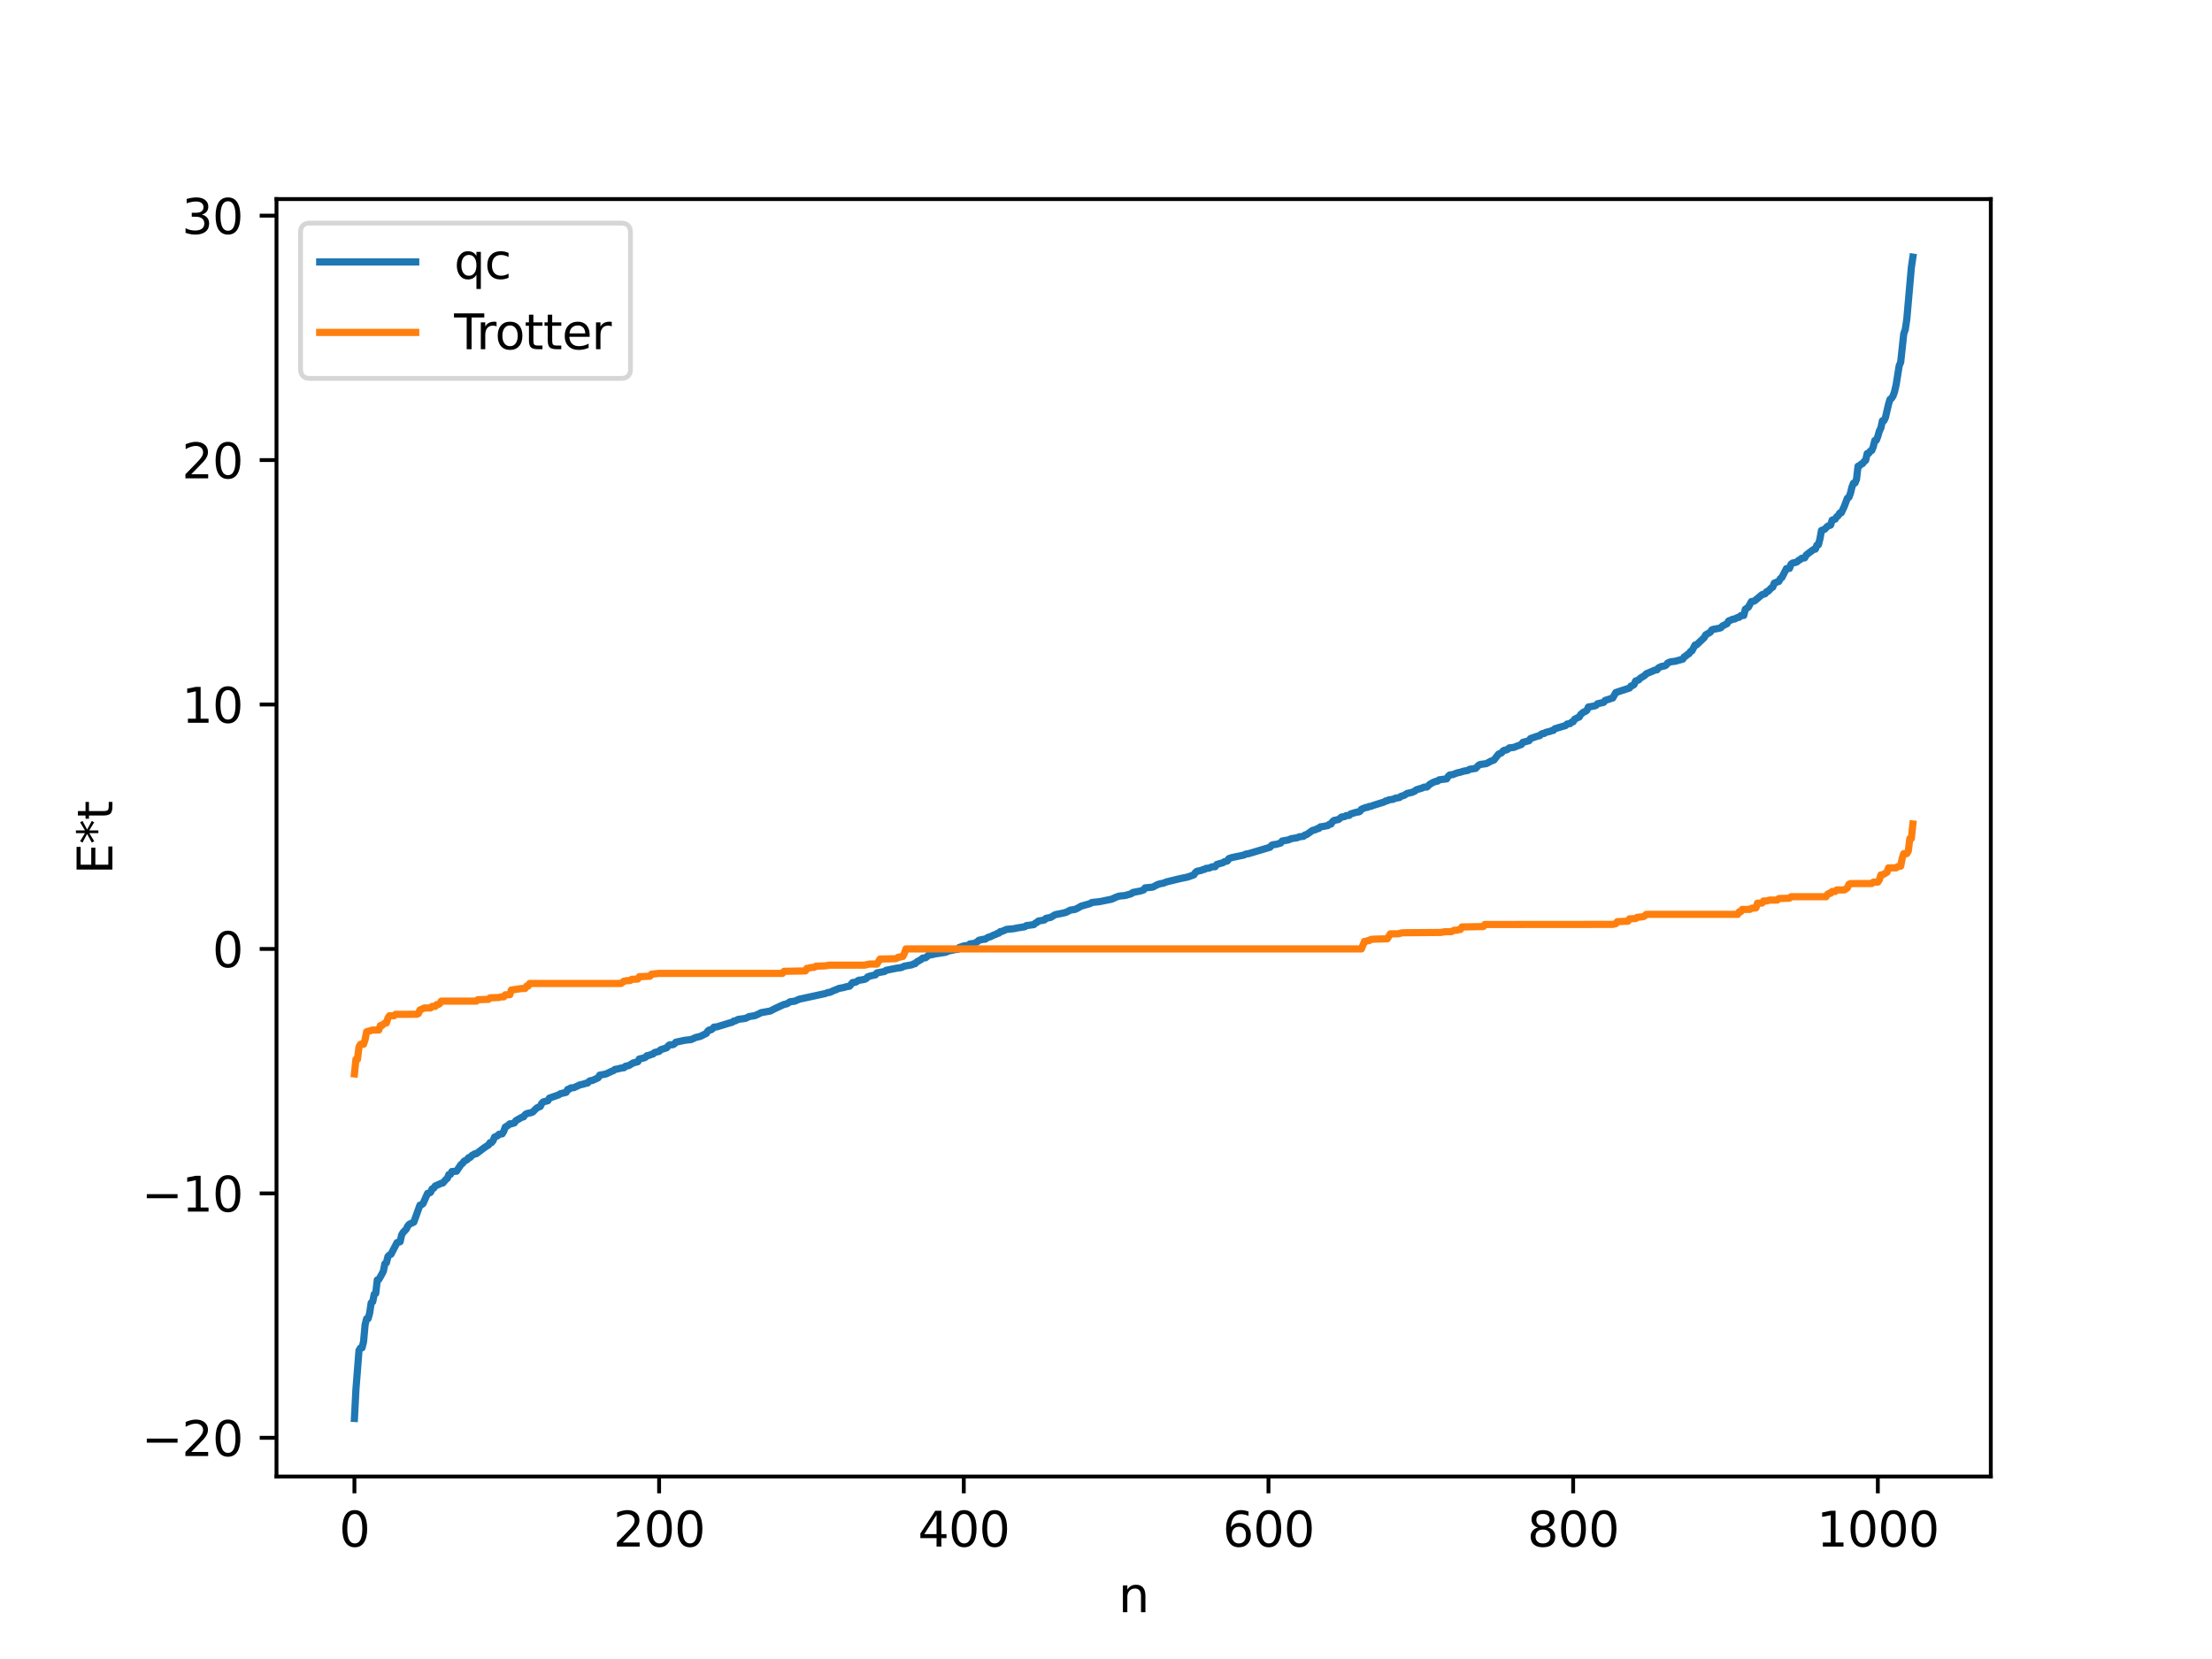 <?xml version="1.0" encoding="utf-8" standalone="no"?>
<!DOCTYPE svg PUBLIC "-//W3C//DTD SVG 1.1//EN"
  "http://www.w3.org/Graphics/SVG/1.1/DTD/svg11.dtd">
<svg xmlns:xlink="http://www.w3.org/1999/xlink" width="460.8pt" height="345.6pt" viewBox="0 0 460.8 345.6" xmlns="http://www.w3.org/2000/svg" version="1.1">
 <defs>
  <style type="text/css">*{stroke-linejoin: round; stroke-linecap: butt}</style>
 </defs>
 <g id="figure_1">
  <g id="patch_1">
   <path d="M 0 345.6 
L 460.8 345.6 
L 460.8 0 
L 0 0 
z
" style="fill: #ffffff"/>
  </g>
  <g id="axes_1">
   <g id="patch_2">
    <path d="M 57.6 307.584 
L 414.72 307.584 
L 414.72 41.472 
L 57.6 41.472 
z
" style="fill: #ffffff"/>
   </g>
   <g id="matplotlib.axis_1">
    <g id="xtick_1">
     <g id="line2d_1">
      <defs>
       <path id="m21d0b48730" d="M 0 0 
L 0 3.5 
" style="stroke: #000000; stroke-width: 0.8"/>
      </defs>
      <g>
       <use xlink:href="#m21d0b48730" x="73.833" y="307.584" style="stroke: #000000; stroke-width: 0.8"/>
      </g>
     </g>
     <g id="text_1">
      <!-- 0 -->
      <g transform="translate(70.651 322.182) scale(0.1 -0.1)">
       <defs>
        <path id="DejaVuSans-30" d="M 2034 4250 
Q 1547 4250 1301 3770 
Q 1056 3291 1056 2328 
Q 1056 1369 1301 889 
Q 1547 409 2034 409 
Q 2525 409 2770 889 
Q 3016 1369 3016 2328 
Q 3016 3291 2770 3770 
Q 2525 4250 2034 4250 
z
M 2034 4750 
Q 2819 4750 3233 4129 
Q 3647 3509 3647 2328 
Q 3647 1150 3233 529 
Q 2819 -91 2034 -91 
Q 1250 -91 836 529 
Q 422 1150 422 2328 
Q 422 3509 836 4129 
Q 1250 4750 2034 4750 
z
" transform="scale(0.016)"/>
       </defs>
       <use xlink:href="#DejaVuSans-30"/>
      </g>
     </g>
    </g>
    <g id="xtick_2">
     <g id="line2d_2">
      <g>
       <use xlink:href="#m21d0b48730" x="137.304" y="307.584" style="stroke: #000000; stroke-width: 0.8"/>
      </g>
     </g>
     <g id="text_2">
      <!-- 200 -->
      <g transform="translate(127.76 322.182) scale(0.1 -0.1)">
       <defs>
        <path id="DejaVuSans-32" d="M 1228 531 
L 3431 531 
L 3431 0 
L 469 0 
L 469 531 
Q 828 903 1448 1529 
Q 2069 2156 2228 2338 
Q 2531 2678 2651 2914 
Q 2772 3150 2772 3378 
Q 2772 3750 2511 3984 
Q 2250 4219 1831 4219 
Q 1534 4219 1204 4116 
Q 875 4013 500 3803 
L 500 4441 
Q 881 4594 1212 4672 
Q 1544 4750 1819 4750 
Q 2544 4750 2975 4387 
Q 3406 4025 3406 3419 
Q 3406 3131 3298 2873 
Q 3191 2616 2906 2266 
Q 2828 2175 2409 1742 
Q 1991 1309 1228 531 
z
" transform="scale(0.016)"/>
       </defs>
       <use xlink:href="#DejaVuSans-32"/>
       <use xlink:href="#DejaVuSans-30" x="63.623"/>
       <use xlink:href="#DejaVuSans-30" x="127.246"/>
      </g>
     </g>
    </g>
    <g id="xtick_3">
     <g id="line2d_3">
      <g>
       <use xlink:href="#m21d0b48730" x="200.775" y="307.584" style="stroke: #000000; stroke-width: 0.8"/>
      </g>
     </g>
     <g id="text_3">
      <!-- 400 -->
      <g transform="translate(191.231 322.182) scale(0.1 -0.1)">
       <defs>
        <path id="DejaVuSans-34" d="M 2419 4116 
L 825 1625 
L 2419 1625 
L 2419 4116 
z
M 2253 4666 
L 3047 4666 
L 3047 1625 
L 3713 1625 
L 3713 1100 
L 3047 1100 
L 3047 0 
L 2419 0 
L 2419 1100 
L 313 1100 
L 313 1709 
L 2253 4666 
z
" transform="scale(0.016)"/>
       </defs>
       <use xlink:href="#DejaVuSans-34"/>
       <use xlink:href="#DejaVuSans-30" x="63.623"/>
       <use xlink:href="#DejaVuSans-30" x="127.246"/>
      </g>
     </g>
    </g>
    <g id="xtick_4">
     <g id="line2d_4">
      <g>
       <use xlink:href="#m21d0b48730" x="264.246" y="307.584" style="stroke: #000000; stroke-width: 0.8"/>
      </g>
     </g>
     <g id="text_4">
      <!-- 600 -->
      <g transform="translate(254.702 322.182) scale(0.1 -0.1)">
       <defs>
        <path id="DejaVuSans-36" d="M 2113 2584 
Q 1688 2584 1439 2293 
Q 1191 2003 1191 1497 
Q 1191 994 1439 701 
Q 1688 409 2113 409 
Q 2538 409 2786 701 
Q 3034 994 3034 1497 
Q 3034 2003 2786 2293 
Q 2538 2584 2113 2584 
z
M 3366 4563 
L 3366 3988 
Q 3128 4100 2886 4159 
Q 2644 4219 2406 4219 
Q 1781 4219 1451 3797 
Q 1122 3375 1075 2522 
Q 1259 2794 1537 2939 
Q 1816 3084 2150 3084 
Q 2853 3084 3261 2657 
Q 3669 2231 3669 1497 
Q 3669 778 3244 343 
Q 2819 -91 2113 -91 
Q 1303 -91 875 529 
Q 447 1150 447 2328 
Q 447 3434 972 4092 
Q 1497 4750 2381 4750 
Q 2619 4750 2861 4703 
Q 3103 4656 3366 4563 
z
" transform="scale(0.016)"/>
       </defs>
       <use xlink:href="#DejaVuSans-36"/>
       <use xlink:href="#DejaVuSans-30" x="63.623"/>
       <use xlink:href="#DejaVuSans-30" x="127.246"/>
      </g>
     </g>
    </g>
    <g id="xtick_5">
     <g id="line2d_5">
      <g>
       <use xlink:href="#m21d0b48730" x="327.717" y="307.584" style="stroke: #000000; stroke-width: 0.8"/>
      </g>
     </g>
     <g id="text_5">
      <!-- 800 -->
      <g transform="translate(318.173 322.182) scale(0.1 -0.1)">
       <defs>
        <path id="DejaVuSans-38" d="M 2034 2216 
Q 1584 2216 1326 1975 
Q 1069 1734 1069 1313 
Q 1069 891 1326 650 
Q 1584 409 2034 409 
Q 2484 409 2743 651 
Q 3003 894 3003 1313 
Q 3003 1734 2745 1975 
Q 2488 2216 2034 2216 
z
M 1403 2484 
Q 997 2584 770 2862 
Q 544 3141 544 3541 
Q 544 4100 942 4425 
Q 1341 4750 2034 4750 
Q 2731 4750 3128 4425 
Q 3525 4100 3525 3541 
Q 3525 3141 3298 2862 
Q 3072 2584 2669 2484 
Q 3125 2378 3379 2068 
Q 3634 1759 3634 1313 
Q 3634 634 3220 271 
Q 2806 -91 2034 -91 
Q 1263 -91 848 271 
Q 434 634 434 1313 
Q 434 1759 690 2068 
Q 947 2378 1403 2484 
z
M 1172 3481 
Q 1172 3119 1398 2916 
Q 1625 2713 2034 2713 
Q 2441 2713 2670 2916 
Q 2900 3119 2900 3481 
Q 2900 3844 2670 4047 
Q 2441 4250 2034 4250 
Q 1625 4250 1398 4047 
Q 1172 3844 1172 3481 
z
" transform="scale(0.016)"/>
       </defs>
       <use xlink:href="#DejaVuSans-38"/>
       <use xlink:href="#DejaVuSans-30" x="63.623"/>
       <use xlink:href="#DejaVuSans-30" x="127.246"/>
      </g>
     </g>
    </g>
    <g id="xtick_6">
     <g id="line2d_6">
      <g>
       <use xlink:href="#m21d0b48730" x="391.188" y="307.584" style="stroke: #000000; stroke-width: 0.8"/>
      </g>
     </g>
     <g id="text_6">
      <!-- 1000 -->
      <g transform="translate(378.463 322.182) scale(0.1 -0.1)">
       <defs>
        <path id="DejaVuSans-31" d="M 794 531 
L 1825 531 
L 1825 4091 
L 703 3866 
L 703 4441 
L 1819 4666 
L 2450 4666 
L 2450 531 
L 3481 531 
L 3481 0 
L 794 0 
L 794 531 
z
" transform="scale(0.016)"/>
       </defs>
       <use xlink:href="#DejaVuSans-31"/>
       <use xlink:href="#DejaVuSans-30" x="63.623"/>
       <use xlink:href="#DejaVuSans-30" x="127.246"/>
       <use xlink:href="#DejaVuSans-30" x="190.869"/>
      </g>
     </g>
    </g>
    <g id="text_7">
     <!-- n -->
     <g transform="translate(232.991 335.861) scale(0.1 -0.1)">
      <defs>
       <path id="DejaVuSans-6e" d="M 3513 2113 
L 3513 0 
L 2938 0 
L 2938 2094 
Q 2938 2591 2744 2837 
Q 2550 3084 2163 3084 
Q 1697 3084 1428 2787 
Q 1159 2491 1159 1978 
L 1159 0 
L 581 0 
L 581 3500 
L 1159 3500 
L 1159 2956 
Q 1366 3272 1645 3428 
Q 1925 3584 2291 3584 
Q 2894 3584 3203 3211 
Q 3513 2838 3513 2113 
z
" transform="scale(0.016)"/>
      </defs>
      <use xlink:href="#DejaVuSans-6e"/>
     </g>
    </g>
   </g>
   <g id="matplotlib.axis_2">
    <g id="ytick_1">
     <g id="line2d_7">
      <defs>
       <path id="m0753f6dc83" d="M 0 0 
L -3.5 0 
" style="stroke: #000000; stroke-width: 0.8"/>
      </defs>
      <g>
       <use xlink:href="#m0753f6dc83" x="57.6" y="299.519" style="stroke: #000000; stroke-width: 0.8"/>
      </g>
     </g>
     <g id="text_8">
      <!-- −20 -->
      <g transform="translate(29.495 303.319) scale(0.1 -0.1)">
       <defs>
        <path id="DejaVuSans-2212" d="M 678 2272 
L 4684 2272 
L 4684 1741 
L 678 1741 
L 678 2272 
z
" transform="scale(0.016)"/>
       </defs>
       <use xlink:href="#DejaVuSans-2212"/>
       <use xlink:href="#DejaVuSans-32" x="83.789"/>
       <use xlink:href="#DejaVuSans-30" x="147.412"/>
      </g>
     </g>
    </g>
    <g id="ytick_2">
     <g id="line2d_8">
      <g>
       <use xlink:href="#m0753f6dc83" x="57.6" y="248.601" style="stroke: #000000; stroke-width: 0.8"/>
      </g>
     </g>
     <g id="text_9">
      <!-- −10 -->
      <g transform="translate(29.495 252.4) scale(0.1 -0.1)">
       <use xlink:href="#DejaVuSans-2212"/>
       <use xlink:href="#DejaVuSans-31" x="83.789"/>
       <use xlink:href="#DejaVuSans-30" x="147.412"/>
      </g>
     </g>
    </g>
    <g id="ytick_3">
     <g id="line2d_9">
      <g>
       <use xlink:href="#m0753f6dc83" x="57.6" y="197.682" style="stroke: #000000; stroke-width: 0.8"/>
      </g>
     </g>
     <g id="text_10">
      <!-- 0 -->
      <g transform="translate(44.237 201.481) scale(0.1 -0.1)">
       <use xlink:href="#DejaVuSans-30"/>
      </g>
     </g>
    </g>
    <g id="ytick_4">
     <g id="line2d_10">
      <g>
       <use xlink:href="#m0753f6dc83" x="57.6" y="146.764" style="stroke: #000000; stroke-width: 0.8"/>
      </g>
     </g>
     <g id="text_11">
      <!-- 10 -->
      <g transform="translate(37.875 150.563) scale(0.1 -0.1)">
       <use xlink:href="#DejaVuSans-31"/>
       <use xlink:href="#DejaVuSans-30" x="63.623"/>
      </g>
     </g>
    </g>
    <g id="ytick_5">
     <g id="line2d_11">
      <g>
       <use xlink:href="#m0753f6dc83" x="57.6" y="95.845" style="stroke: #000000; stroke-width: 0.8"/>
      </g>
     </g>
     <g id="text_12">
      <!-- 20 -->
      <g transform="translate(37.875 99.644) scale(0.1 -0.1)">
       <use xlink:href="#DejaVuSans-32"/>
       <use xlink:href="#DejaVuSans-30" x="63.623"/>
      </g>
     </g>
    </g>
    <g id="ytick_6">
     <g id="line2d_12">
      <g>
       <use xlink:href="#m0753f6dc83" x="57.6" y="44.926" style="stroke: #000000; stroke-width: 0.8"/>
      </g>
     </g>
     <g id="text_13">
      <!-- 30 -->
      <g transform="translate(37.875 48.725) scale(0.1 -0.1)">
       <defs>
        <path id="DejaVuSans-33" d="M 2597 2516 
Q 3050 2419 3304 2112 
Q 3559 1806 3559 1356 
Q 3559 666 3084 287 
Q 2609 -91 1734 -91 
Q 1441 -91 1130 -33 
Q 819 25 488 141 
L 488 750 
Q 750 597 1062 519 
Q 1375 441 1716 441 
Q 2309 441 2620 675 
Q 2931 909 2931 1356 
Q 2931 1769 2642 2001 
Q 2353 2234 1838 2234 
L 1294 2234 
L 1294 2753 
L 1863 2753 
Q 2328 2753 2575 2939 
Q 2822 3125 2822 3475 
Q 2822 3834 2567 4026 
Q 2313 4219 1838 4219 
Q 1578 4219 1281 4162 
Q 984 4106 628 3988 
L 628 4550 
Q 988 4650 1302 4700 
Q 1616 4750 1894 4750 
Q 2613 4750 3031 4423 
Q 3450 4097 3450 3541 
Q 3450 3153 3228 2886 
Q 3006 2619 2597 2516 
z
" transform="scale(0.016)"/>
       </defs>
       <use xlink:href="#DejaVuSans-33"/>
       <use xlink:href="#DejaVuSans-30" x="63.623"/>
      </g>
     </g>
    </g>
    <g id="text_14">
     <!-- E*t -->
     <g transform="translate(23.416 182.148) rotate(-90) scale(0.1 -0.1)">
      <defs>
       <path id="DejaVuSans-45" d="M 628 4666 
L 3578 4666 
L 3578 4134 
L 1259 4134 
L 1259 2753 
L 3481 2753 
L 3481 2222 
L 1259 2222 
L 1259 531 
L 3634 531 
L 3634 0 
L 628 0 
L 628 4666 
z
" transform="scale(0.016)"/>
       <path id="DejaVuSans-2a" d="M 3009 3897 
L 1888 3291 
L 3009 2681 
L 2828 2375 
L 1778 3009 
L 1778 1831 
L 1422 1831 
L 1422 3009 
L 372 2375 
L 191 2681 
L 1313 3291 
L 191 3897 
L 372 4206 
L 1422 3572 
L 1422 4750 
L 1778 4750 
L 1778 3572 
L 2828 4206 
L 3009 3897 
z
" transform="scale(0.016)"/>
       <path id="DejaVuSans-74" d="M 1172 4494 
L 1172 3500 
L 2356 3500 
L 2356 3053 
L 1172 3053 
L 1172 1153 
Q 1172 725 1289 603 
Q 1406 481 1766 481 
L 2356 481 
L 2356 0 
L 1766 0 
Q 1100 0 847 248 
Q 594 497 594 1153 
L 594 3053 
L 172 3053 
L 172 3500 
L 594 3500 
L 594 4494 
L 1172 4494 
z
" transform="scale(0.016)"/>
      </defs>
      <use xlink:href="#DejaVuSans-45"/>
      <use xlink:href="#DejaVuSans-2a" x="63.184"/>
      <use xlink:href="#DejaVuSans-74" x="113.184"/>
     </g>
    </g>
   </g>
   <g id="line2d_13">
    <path d="M 73.833 295.488 
L 74.15 289.402 
L 74.785 281.32 
L 75.102 280.8 
L 75.42 280.778 
L 75.737 279.493 
L 76.054 275.975 
L 76.372 274.714 
L 76.689 274.684 
L 77.006 273.531 
L 77.324 271.41 
L 77.641 271.18 
L 77.958 269.612 
L 78.276 269.435 
L 78.593 266.632 
L 78.91 266.556 
L 79.545 265.44 
L 79.862 264.805 
L 80.18 263.248 
L 80.497 263.064 
L 80.815 261.76 
L 81.132 261.436 
L 81.449 261.287 
L 82.719 258.843 
L 83.353 258.678 
L 83.671 257.261 
L 83.988 256.722 
L 84.623 256.068 
L 84.94 255.422 
L 85.258 255.035 
L 86.21 254.587 
L 87.479 251.053 
L 87.796 250.964 
L 88.114 250.752 
L 89.066 248.609 
L 89.383 248.56 
L 89.7 248.372 
L 90.018 247.673 
L 90.335 247.533 
L 90.653 247.072 
L 91.922 246.505 
L 92.239 246.449 
L 92.874 245.723 
L 93.191 245.463 
L 93.509 244.678 
L 93.826 244.653 
L 94.143 244.05 
L 95.096 243.99 
L 96.048 242.572 
L 96.365 242.35 
L 96.682 241.9 
L 97.317 241.579 
L 97.634 241.16 
L 97.952 241.107 
L 98.269 240.734 
L 98.904 240.358 
L 99.221 240.343 
L 100.808 239.143 
L 101.443 238.716 
L 101.76 238.538 
L 102.077 238.03 
L 102.395 238.018 
L 102.712 237.624 
L 103.029 236.867 
L 103.664 236.595 
L 103.981 236.275 
L 104.616 236.202 
L 104.934 235.673 
L 105.251 234.797 
L 105.886 234.418 
L 106.203 234.111 
L 106.52 234.106 
L 107.155 233.921 
L 107.472 233.453 
L 108.742 232.731 
L 109.059 232.667 
L 109.377 232.234 
L 109.694 231.991 
L 110.646 231.784 
L 110.963 231.662 
L 111.598 231.031 
L 111.915 230.748 
L 112.55 230.5 
L 112.867 229.833 
L 113.185 229.541 
L 114.137 229.3 
L 114.454 228.753 
L 116.358 228.098 
L 116.676 227.864 
L 117.945 227.549 
L 118.262 226.945 
L 118.58 226.896 
L 118.897 226.641 
L 119.532 226.581 
L 120.801 226 
L 121.436 225.862 
L 122.071 225.666 
L 122.388 225.626 
L 122.705 225.28 
L 123.023 225.114 
L 123.34 225.108 
L 124.292 224.67 
L 124.61 224.526 
L 124.927 223.97 
L 125.562 223.862 
L 126.196 223.743 
L 127.466 223.157 
L 127.783 223.044 
L 128.1 222.775 
L 128.735 222.673 
L 129.37 222.497 
L 130.005 222.424 
L 130.322 222.105 
L 130.957 221.993 
L 131.909 221.426 
L 132.861 221.178 
L 133.178 220.607 
L 134.13 220.393 
L 134.448 220.263 
L 134.765 219.922 
L 135.082 219.891 
L 135.717 219.64 
L 136.034 219.567 
L 136.352 219.264 
L 137.304 219.02 
L 137.621 218.679 
L 138.891 218.272 
L 139.208 217.85 
L 139.525 217.651 
L 140.16 217.634 
L 140.477 217.472 
L 140.795 217.107 
L 142.699 216.704 
L 143.968 216.564 
L 144.92 216.128 
L 145.872 215.904 
L 147.142 215.275 
L 147.459 214.78 
L 147.777 214.552 
L 148.094 214.539 
L 148.411 214.338 
L 148.729 213.968 
L 149.363 213.907 
L 151.585 213.222 
L 152.537 212.956 
L 152.854 212.703 
L 153.172 212.664 
L 153.806 212.348 
L 155.076 212.181 
L 155.393 212.108 
L 156.028 211.782 
L 157.297 211.565 
L 157.932 211.271 
L 158.567 210.952 
L 160.471 210.612 
L 161.423 210.116 
L 162.692 209.525 
L 163.327 209.246 
L 163.962 209.095 
L 164.596 208.678 
L 165.548 208.568 
L 166.5 208.151 
L 171.896 206.981 
L 172.53 206.742 
L 172.848 206.741 
L 173.8 206.292 
L 174.117 206.204 
L 174.752 205.906 
L 175.704 205.735 
L 176.339 205.548 
L 176.973 205.443 
L 177.608 204.684 
L 178.243 204.608 
L 178.877 204.207 
L 179.512 204.132 
L 180.147 204.005 
L 180.464 203.837 
L 180.781 203.484 
L 181.416 203.287 
L 182.368 203.082 
L 182.686 202.675 
L 184.272 202.379 
L 184.59 202.131 
L 186.811 201.69 
L 187.763 201.559 
L 188.398 201.271 
L 189.985 200.983 
L 190.302 200.794 
L 190.62 200.766 
L 190.937 200.424 
L 191.889 199.878 
L 192.206 199.598 
L 192.841 199.509 
L 193.476 198.967 
L 194.11 198.89 
L 194.745 198.725 
L 196.967 198.39 
L 197.601 198.119 
L 199.188 197.777 
L 199.505 197.774 
L 199.823 197.384 
L 200.775 197.053 
L 201.727 196.943 
L 202.044 196.634 
L 202.996 196.521 
L 203.631 196.149 
L 203.948 195.862 
L 204.9 195.661 
L 205.218 195.66 
L 205.853 195.241 
L 206.17 195.194 
L 207.122 194.744 
L 207.439 194.654 
L 207.757 194.442 
L 208.074 194.397 
L 208.391 194.056 
L 208.709 194.045 
L 209.661 193.613 
L 211.248 193.46 
L 211.882 193.315 
L 213.469 193.061 
L 213.786 192.829 
L 215.373 192.611 
L 215.691 192.293 
L 216.008 192.169 
L 216.325 191.862 
L 216.96 191.768 
L 217.595 191.629 
L 217.912 191.3 
L 218.864 191.116 
L 219.816 190.543 
L 221.086 190.293 
L 222.038 190.076 
L 222.99 189.583 
L 223.942 189.448 
L 224.577 189.148 
L 225.211 188.773 
L 227.115 188.226 
L 227.433 188.007 
L 229.02 187.835 
L 231.558 187.325 
L 232.51 186.889 
L 233.145 186.672 
L 234.415 186.546 
L 235.684 186.169 
L 236.001 185.913 
L 237.588 185.605 
L 238.223 185.395 
L 238.54 184.961 
L 240.127 184.81 
L 241.079 184.302 
L 241.714 184.091 
L 242.348 183.985 
L 242.983 183.723 
L 245.522 183.101 
L 247.426 182.698 
L 248.696 182.251 
L 249.013 181.768 
L 249.33 181.514 
L 250.282 181.311 
L 250.6 181.139 
L 250.917 181.113 
L 251.234 180.898 
L 251.869 180.849 
L 252.504 180.566 
L 253.139 180.555 
L 253.456 180.098 
L 254.091 179.894 
L 254.725 179.741 
L 255.043 179.51 
L 255.677 179.356 
L 255.995 178.86 
L 256.629 178.646 
L 259.168 178.11 
L 259.486 177.933 
L 260.12 177.828 
L 264.563 176.501 
L 264.881 176.112 
L 265.198 175.971 
L 265.833 175.893 
L 266.785 175.624 
L 267.102 175.199 
L 267.737 175.083 
L 268.372 174.982 
L 269.006 174.714 
L 270.276 174.508 
L 270.593 174.334 
L 271.545 174.215 
L 271.862 173.93 
L 272.18 173.867 
L 273.449 172.979 
L 274.084 172.828 
L 274.401 172.624 
L 274.719 172.591 
L 275.036 172.254 
L 275.671 172.166 
L 276.623 171.973 
L 276.94 171.704 
L 277.258 171.67 
L 277.575 171.192 
L 277.892 170.916 
L 278.844 170.721 
L 279.479 170.196 
L 280.114 170.11 
L 280.431 169.906 
L 281.066 169.859 
L 281.383 169.552 
L 282.653 169.173 
L 282.97 169.168 
L 283.287 169.038 
L 283.605 168.582 
L 284.557 168.203 
L 284.874 168.192 
L 285.191 168.008 
L 285.509 167.999 
L 286.143 167.755 
L 288.365 167.062 
L 288.682 166.841 
L 289 166.814 
L 289.317 166.625 
L 290.269 166.5 
L 290.586 166.302 
L 291.539 166.143 
L 291.856 165.883 
L 292.491 165.695 
L 293.125 165.285 
L 294.077 165.085 
L 294.712 164.82 
L 295.029 164.537 
L 296.299 164.148 
L 296.616 163.979 
L 297.251 163.945 
L 297.886 163.359 
L 298.52 163.002 
L 299.155 162.761 
L 299.472 162.726 
L 299.79 162.455 
L 301.377 162.248 
L 301.694 161.719 
L 302.011 161.436 
L 302.646 161.36 
L 303.598 160.997 
L 304.233 160.862 
L 304.867 160.658 
L 305.82 160.483 
L 306.137 160.258 
L 307.406 160.068 
L 308.041 159.404 
L 308.358 159.253 
L 309.628 159.076 
L 310.58 158.565 
L 311.215 158.328 
L 312.167 157.108 
L 312.801 156.825 
L 313.119 156.44 
L 313.436 156.265 
L 313.753 156.25 
L 314.071 156.104 
L 314.388 155.804 
L 315.34 155.697 
L 315.975 155.446 
L 316.927 155.096 
L 317.244 154.639 
L 318.514 154.307 
L 318.831 153.857 
L 320.418 153.307 
L 320.735 153.267 
L 321.053 152.95 
L 321.37 152.801 
L 321.687 152.795 
L 322.005 152.569 
L 322.957 152.343 
L 323.274 152.177 
L 323.591 152.163 
L 323.909 151.807 
L 326.13 151.148 
L 326.448 150.834 
L 327.082 150.742 
L 327.4 150.433 
L 327.717 150.354 
L 328.034 149.821 
L 328.669 149.5 
L 328.986 149.37 
L 329.304 148.811 
L 329.939 148.312 
L 330.256 148.214 
L 330.573 147.973 
L 330.891 147.282 
L 332.16 147.065 
L 332.477 146.941 
L 332.795 146.603 
L 334.064 146.32 
L 334.381 145.911 
L 335.968 145.402 
L 336.603 144.264 
L 339.459 143.332 
L 339.777 142.899 
L 340.094 142.816 
L 340.411 142.591 
L 340.729 141.867 
L 341.363 141.641 
L 341.681 141.295 
L 342.633 140.71 
L 342.95 140.357 
L 344.854 139.561 
L 345.172 139.544 
L 345.489 139.137 
L 346.124 138.828 
L 346.758 138.731 
L 347.076 138.556 
L 347.393 138.135 
L 348.028 137.863 
L 348.98 137.751 
L 350.567 137.306 
L 350.884 136.803 
L 351.201 136.668 
L 351.519 136.33 
L 351.836 136.201 
L 352.153 135.719 
L 352.471 135.574 
L 353.105 134.365 
L 353.423 134.328 
L 355.01 132.835 
L 355.327 132.252 
L 356.279 131.704 
L 356.596 131.229 
L 356.914 131.096 
L 357.548 130.99 
L 358.183 130.86 
L 358.5 130.756 
L 358.818 130.396 
L 359.77 129.926 
L 360.087 129.379 
L 361.039 128.972 
L 361.357 128.959 
L 361.991 128.622 
L 362.309 128.597 
L 362.626 128.253 
L 363.261 128.209 
L 363.578 126.92 
L 364.213 126.482 
L 364.848 125.321 
L 365.482 125.199 
L 367.069 123.867 
L 367.704 123.694 
L 368.021 123.256 
L 368.339 123.168 
L 368.973 122.494 
L 369.291 122.317 
L 369.608 121.475 
L 369.925 121.392 
L 370.243 121.182 
L 370.56 121.135 
L 370.877 120.535 
L 371.195 120.309 
L 372.147 118.451 
L 372.781 118.412 
L 373.099 117.54 
L 373.416 117.292 
L 374.051 117.162 
L 374.368 117.036 
L 374.686 116.721 
L 375.003 116.585 
L 375.32 116.3 
L 375.955 116.21 
L 376.272 115.616 
L 376.907 115.128 
L 377.859 114.431 
L 378.177 114.393 
L 378.494 113.548 
L 378.811 113.482 
L 379.129 112.24 
L 379.446 110.503 
L 380.081 110.275 
L 380.715 109.624 
L 381.35 109.381 
L 381.667 108.35 
L 382.302 108.142 
L 382.62 107.645 
L 382.937 107.418 
L 383.254 106.877 
L 383.572 106.827 
L 384.206 105.477 
L 384.841 103.785 
L 385.158 103.604 
L 385.476 102.769 
L 385.793 101.47 
L 386.11 100.657 
L 386.428 100.616 
L 386.745 99.85 
L 387.062 97.119 
L 387.38 97.026 
L 387.697 96.689 
L 388.015 96.577 
L 388.332 96.131 
L 388.649 95.905 
L 388.967 94.484 
L 389.284 94.443 
L 389.601 93.987 
L 389.919 93.846 
L 390.236 93.061 
L 390.553 91.761 
L 390.871 91.712 
L 391.188 90.908 
L 391.505 89.788 
L 391.823 89.144 
L 392.14 87.654 
L 392.458 87.635 
L 392.775 86.96 
L 393.41 84.228 
L 393.727 83.195 
L 394.044 82.969 
L 394.362 82.473 
L 394.679 81.549 
L 394.996 80.17 
L 395.631 76.208 
L 395.948 75.446 
L 396.583 69.537 
L 396.9 68.656 
L 397.218 66.504 
L 398.17 55.721 
L 398.487 53.568 
L 398.487 53.568 
" clip-path="url(#p522f3b1a34)" style="fill: none; stroke: #1f77b4; stroke-width: 1.5; stroke-linecap: square"/>
   </g>
   <g id="line2d_14">
    <path d="M 73.833 223.714 
L 74.15 220.676 
L 74.467 220.676 
L 74.785 218.08 
L 75.102 217.54 
L 75.737 217.54 
L 76.054 216.569 
L 76.372 214.929 
L 77.641 214.574 
L 78.91 214.574 
L 79.228 213.649 
L 79.545 213.649 
L 80.18 213.107 
L 80.497 213.107 
L 80.815 212.084 
L 81.132 211.602 
L 82.084 211.594 
L 82.401 211.309 
L 86.844 211.293 
L 87.162 211.137 
L 87.479 210.396 
L 88.431 209.975 
L 89.7 209.975 
L 90.018 209.647 
L 90.653 209.647 
L 90.97 209.266 
L 91.287 209.266 
L 91.605 209.068 
L 91.922 208.557 
L 99.221 208.557 
L 99.539 208.253 
L 101.76 208.181 
L 102.077 207.866 
L 103.981 207.795 
L 104.299 207.672 
L 104.934 207.672 
L 105.251 207.239 
L 106.203 207.218 
L 106.52 206.242 
L 108.742 205.921 
L 109.377 205.921 
L 109.694 205.428 
L 110.011 205.428 
L 110.329 204.883 
L 129.37 204.883 
L 130.005 204.395 
L 130.639 204.282 
L 131.274 204.264 
L 131.591 204.011 
L 132.861 203.953 
L 133.178 203.465 
L 135.4 203.363 
L 135.717 202.948 
L 137.304 202.774 
L 163.01 202.774 
L 163.327 202.343 
L 167.77 202.264 
L 168.087 201.73 
L 168.405 201.73 
L 168.722 201.587 
L 169.674 201.495 
L 169.991 201.275 
L 171.896 201.208 
L 172.848 201.054 
L 180.147 201.054 
L 181.099 200.829 
L 182.686 200.829 
L 183.32 199.791 
L 186.494 199.722 
L 186.811 199.631 
L 187.129 199.402 
L 187.446 199.402 
L 187.763 199.248 
L 188.081 199.248 
L 188.398 198.602 
L 188.715 197.682 
L 283.605 197.682 
L 284.239 196.116 
L 284.557 196.116 
L 284.874 195.962 
L 285.191 195.962 
L 285.509 195.734 
L 286.143 195.643 
L 289 195.573 
L 289.634 194.535 
L 291.221 194.535 
L 292.173 194.311 
L 300.107 194.245 
L 301.059 194.089 
L 302.329 194.089 
L 302.963 193.777 
L 303.598 193.777 
L 303.915 193.635 
L 304.233 193.635 
L 304.55 193.101 
L 308.993 193.022 
L 309.31 192.59 
L 335.968 192.567 
L 336.603 192.417 
L 336.92 192.001 
L 339.142 191.899 
L 339.459 191.411 
L 340.729 191.354 
L 341.046 191.1 
L 342.315 190.969 
L 342.633 190.791 
L 342.95 190.481 
L 361.991 190.481 
L 362.309 189.936 
L 362.626 189.936 
L 362.943 189.443 
L 364.53 189.443 
L 364.848 189.219 
L 365.8 189.122 
L 366.117 188.147 
L 367.069 188.125 
L 367.386 187.692 
L 368.021 187.692 
L 368.656 187.498 
L 370.243 187.498 
L 370.56 187.183 
L 372.781 187.111 
L 373.099 186.807 
L 380.398 186.807 
L 380.715 186.297 
L 381.033 186.098 
L 381.35 186.098 
L 381.667 185.717 
L 382.302 185.717 
L 382.62 185.389 
L 384.206 185.389 
L 384.841 184.969 
L 385.158 184.227 
L 385.476 184.071 
L 389.919 184.055 
L 390.236 183.77 
L 391.188 183.762 
L 391.505 183.28 
L 391.823 182.257 
L 392.14 182.257 
L 393.092 181.715 
L 393.41 180.79 
L 394.996 180.79 
L 395.314 180.536 
L 395.948 180.436 
L 396.266 178.795 
L 396.583 177.824 
L 397.218 177.824 
L 397.535 177.285 
L 397.853 174.688 
L 398.17 174.688 
L 398.487 171.65 
L 398.487 171.65 
" clip-path="url(#p522f3b1a34)" style="fill: none; stroke: #ff7f0e; stroke-width: 1.5; stroke-linecap: square"/>
   </g>
   <g id="patch_3">
    <path d="M 57.6 307.584 
L 57.6 41.472 
" style="fill: none; stroke: #000000; stroke-width: 0.8; stroke-linejoin: miter; stroke-linecap: square"/>
   </g>
   <g id="patch_4">
    <path d="M 414.72 307.584 
L 414.72 41.472 
" style="fill: none; stroke: #000000; stroke-width: 0.8; stroke-linejoin: miter; stroke-linecap: square"/>
   </g>
   <g id="patch_5">
    <path d="M 57.6 307.584 
L 414.72 307.584 
" style="fill: none; stroke: #000000; stroke-width: 0.8; stroke-linejoin: miter; stroke-linecap: square"/>
   </g>
   <g id="patch_6">
    <path d="M 57.6 41.472 
L 414.72 41.472 
" style="fill: none; stroke: #000000; stroke-width: 0.8; stroke-linejoin: miter; stroke-linecap: square"/>
   </g>
   <g id="legend_1">
    <g id="patch_7">
     <path d="M 64.6 78.828 
L 129.342 78.828 
Q 131.342 78.828 131.342 76.828 
L 131.342 48.472 
Q 131.342 46.472 129.342 46.472 
L 64.6 46.472 
Q 62.6 46.472 62.6 48.472 
L 62.6 76.828 
Q 62.6 78.828 64.6 78.828 
z
" style="fill: #ffffff; opacity: 0.8; stroke: #cccccc; stroke-linejoin: miter"/>
    </g>
    <g id="line2d_15">
     <path d="M 66.6 54.57 
L 76.6 54.57 
L 86.6 54.57 
" style="fill: none; stroke: #1f77b4; stroke-width: 1.5; stroke-linecap: square"/>
    </g>
    <g id="text_15">
     <!-- qc -->
     <g transform="translate(94.6 58.07) scale(0.1 -0.1)">
      <defs>
       <path id="DejaVuSans-71" d="M 947 1747 
Q 947 1113 1208 752 
Q 1469 391 1925 391 
Q 2381 391 2643 752 
Q 2906 1113 2906 1747 
Q 2906 2381 2643 2742 
Q 2381 3103 1925 3103 
Q 1469 3103 1208 2742 
Q 947 2381 947 1747 
z
M 2906 525 
Q 2725 213 2448 61 
Q 2172 -91 1784 -91 
Q 1150 -91 751 415 
Q 353 922 353 1747 
Q 353 2572 751 3078 
Q 1150 3584 1784 3584 
Q 2172 3584 2448 3432 
Q 2725 3281 2906 2969 
L 2906 3500 
L 3481 3500 
L 3481 -1331 
L 2906 -1331 
L 2906 525 
z
" transform="scale(0.016)"/>
       <path id="DejaVuSans-63" d="M 3122 3366 
L 3122 2828 
Q 2878 2963 2633 3030 
Q 2388 3097 2138 3097 
Q 1578 3097 1268 2742 
Q 959 2388 959 1747 
Q 959 1106 1268 751 
Q 1578 397 2138 397 
Q 2388 397 2633 464 
Q 2878 531 3122 666 
L 3122 134 
Q 2881 22 2623 -34 
Q 2366 -91 2075 -91 
Q 1284 -91 818 406 
Q 353 903 353 1747 
Q 353 2603 823 3093 
Q 1294 3584 2113 3584 
Q 2378 3584 2631 3529 
Q 2884 3475 3122 3366 
z
" transform="scale(0.016)"/>
      </defs>
      <use xlink:href="#DejaVuSans-71"/>
      <use xlink:href="#DejaVuSans-63" x="63.477"/>
     </g>
    </g>
    <g id="line2d_16">
     <path d="M 66.6 69.249 
L 76.6 69.249 
L 86.6 69.249 
" style="fill: none; stroke: #ff7f0e; stroke-width: 1.5; stroke-linecap: square"/>
    </g>
    <g id="text_16">
     <!-- Trotter -->
     <g transform="translate(94.6 72.749) scale(0.1 -0.1)">
      <defs>
       <path id="DejaVuSans-54" d="M -19 4666 
L 3928 4666 
L 3928 4134 
L 2272 4134 
L 2272 0 
L 1638 0 
L 1638 4134 
L -19 4134 
L -19 4666 
z
" transform="scale(0.016)"/>
       <path id="DejaVuSans-72" d="M 2631 2963 
Q 2534 3019 2420 3045 
Q 2306 3072 2169 3072 
Q 1681 3072 1420 2755 
Q 1159 2438 1159 1844 
L 1159 0 
L 581 0 
L 581 3500 
L 1159 3500 
L 1159 2956 
Q 1341 3275 1631 3429 
Q 1922 3584 2338 3584 
Q 2397 3584 2469 3576 
Q 2541 3569 2628 3553 
L 2631 2963 
z
" transform="scale(0.016)"/>
       <path id="DejaVuSans-6f" d="M 1959 3097 
Q 1497 3097 1228 2736 
Q 959 2375 959 1747 
Q 959 1119 1226 758 
Q 1494 397 1959 397 
Q 2419 397 2687 759 
Q 2956 1122 2956 1747 
Q 2956 2369 2687 2733 
Q 2419 3097 1959 3097 
z
M 1959 3584 
Q 2709 3584 3137 3096 
Q 3566 2609 3566 1747 
Q 3566 888 3137 398 
Q 2709 -91 1959 -91 
Q 1206 -91 779 398 
Q 353 888 353 1747 
Q 353 2609 779 3096 
Q 1206 3584 1959 3584 
z
" transform="scale(0.016)"/>
       <path id="DejaVuSans-65" d="M 3597 1894 
L 3597 1613 
L 953 1613 
Q 991 1019 1311 708 
Q 1631 397 2203 397 
Q 2534 397 2845 478 
Q 3156 559 3463 722 
L 3463 178 
Q 3153 47 2828 -22 
Q 2503 -91 2169 -91 
Q 1331 -91 842 396 
Q 353 884 353 1716 
Q 353 2575 817 3079 
Q 1281 3584 2069 3584 
Q 2775 3584 3186 3129 
Q 3597 2675 3597 1894 
z
M 3022 2063 
Q 3016 2534 2758 2815 
Q 2500 3097 2075 3097 
Q 1594 3097 1305 2825 
Q 1016 2553 972 2059 
L 3022 2063 
z
" transform="scale(0.016)"/>
      </defs>
      <use xlink:href="#DejaVuSans-54"/>
      <use xlink:href="#DejaVuSans-72" x="46.334"/>
      <use xlink:href="#DejaVuSans-6f" x="85.197"/>
      <use xlink:href="#DejaVuSans-74" x="146.379"/>
      <use xlink:href="#DejaVuSans-74" x="185.588"/>
      <use xlink:href="#DejaVuSans-65" x="224.797"/>
      <use xlink:href="#DejaVuSans-72" x="286.32"/>
     </g>
    </g>
   </g>
  </g>
 </g>
 <defs>
  <clipPath id="p522f3b1a34">
   <rect x="57.6" y="41.472" width="357.12" height="266.112"/>
  </clipPath>
 </defs>
</svg>
